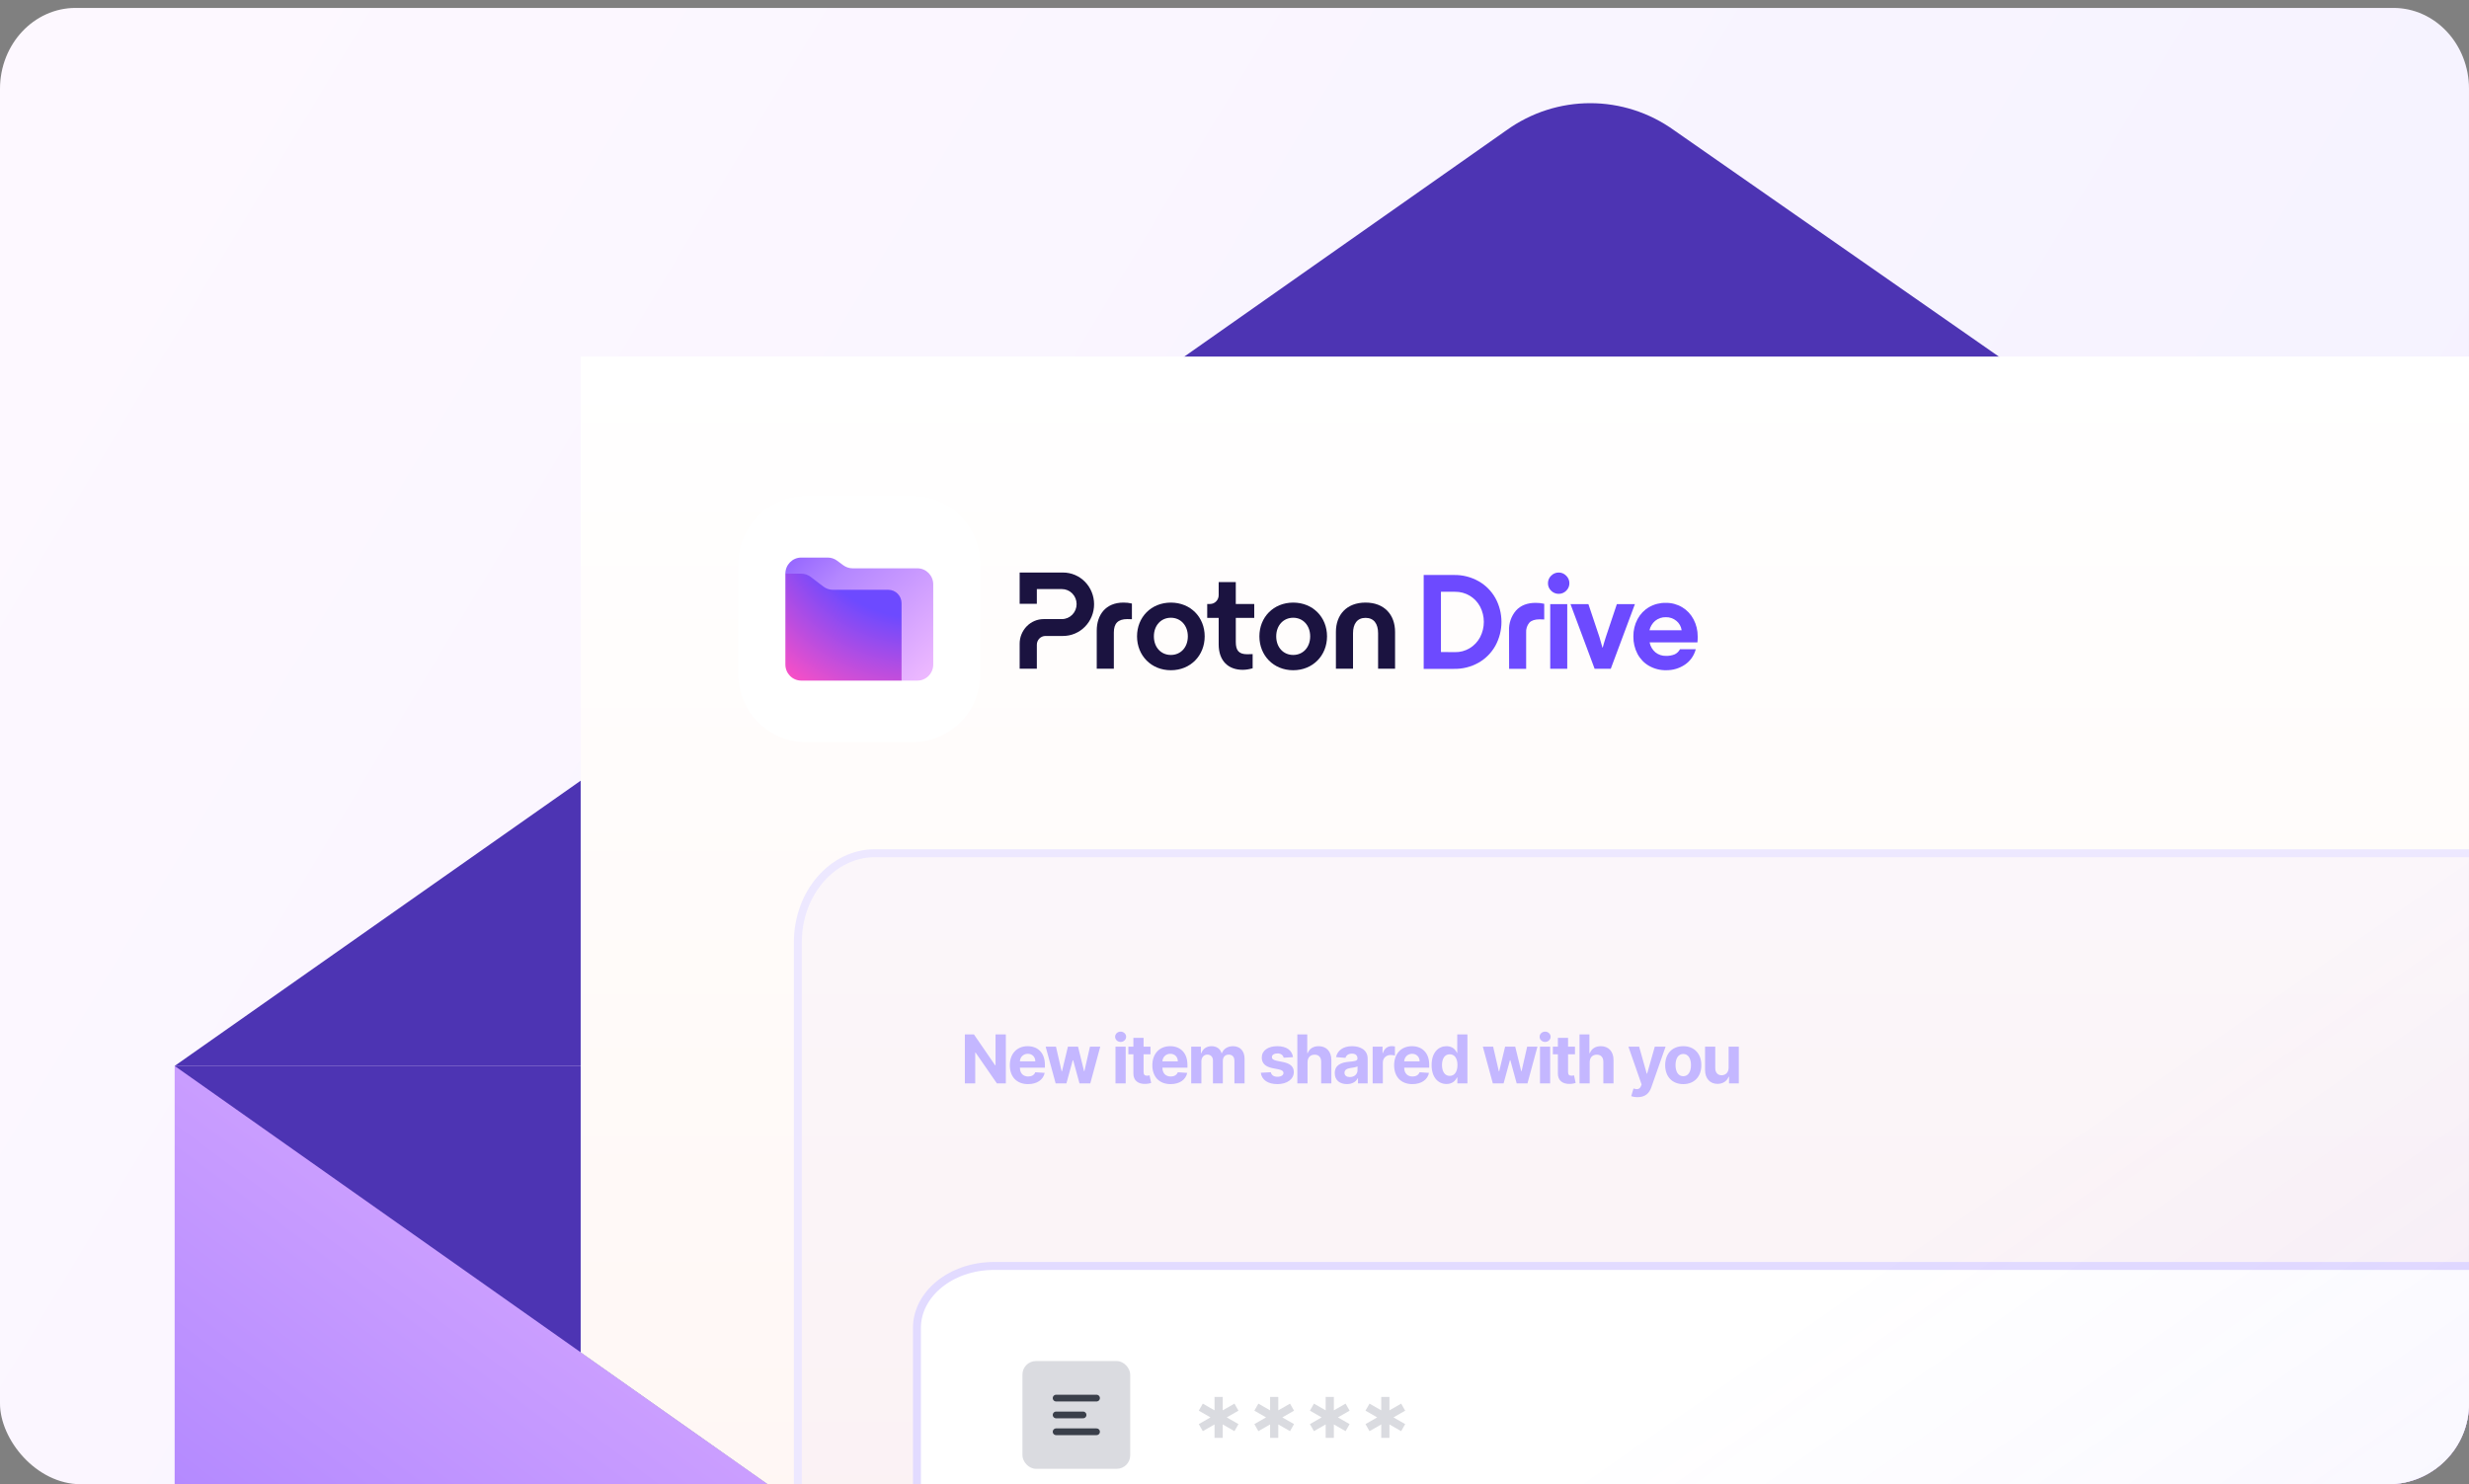 <svg width="311" height="187" viewBox="0 0 311 187" fill="none" xmlns="http://www.w3.org/2000/svg">
<rect x="0" y="0" width="311" height="187" fill="#808080" stroke="none"/>
<g clip-path="url(#clip0_13986_29966)">
<path d="M0 11.2C0 5.567 4.262 1 9.52 1H301.48C306.738 1 311 5.567 311 11.2V177.8C311 183.433 306.738 188 301.48 188H9.52C4.262 188 0 183.433 0 177.8V11.2Z" fill="white"/>
<path d="M0 11.2C0 5.567 4.262 1 9.52 1H301.48C306.738 1 311 5.567 311 11.2V177.8C311 183.433 306.738 188 301.48 188H9.52C4.262 188 0 183.433 0 177.8V11.2Z" fill="url(#paint0_linear_13986_29966)" fill-opacity="0.08"/>
<path d="M358.108 362.001H43.539C31.534 362.001 22 352.48 22 340.492V134.299H380V340.492C379.647 352.128 370.113 362.001 358.108 362.001Z" fill="url(#paint1_linear_13986_29966)"/>
<path d="M22 134.299L200.312 260.096L380 134.299H22Z" fill="#4D34B3"/>
<path d="M380 134.299L210.906 16.438C204.55 11.854 196.076 11.854 189.72 16.438L22 134.299H380Z" fill="#4D34B3"/>
<path d="M328.857 170.143L200.313 260.093L73.143 170.393V44.921H328.857V170.143Z" fill="url(#paint2_linear_13986_29966)"/>
<path d="M100.5 118.739C100.5 112.464 104.907 107.5 110.202 107.5H343.5V185.261C343.5 191.536 339.093 196.5 333.798 196.5H100.5V118.739Z" fill="#6D4AFF" fill-opacity="0.03" stroke="#EDE8FF"/>
<path d="M126.697 130.33V136.5H125.57L122.886 132.616H122.841V136.5H121.536V130.33H122.681L125.344 134.21H125.399V130.33H126.697ZM129.495 136.59C128.07 136.59 127.199 135.674 127.199 134.207C127.199 132.779 128.082 131.812 129.444 131.812C130.667 131.812 131.619 132.589 131.619 134.162V134.515H128.468V134.518C128.468 135.207 128.875 135.632 129.516 135.632C129.944 135.632 130.275 135.449 130.405 135.096L131.592 135.174C131.411 136.033 130.64 136.59 129.495 136.59ZM128.468 133.719H130.411C130.408 133.168 130.022 132.77 129.465 132.77C128.896 132.77 128.495 133.192 128.468 133.719ZM132.972 136.5L131.712 131.872H133.011L133.728 134.982H133.77L134.517 131.872H135.792L136.551 134.963H136.59L137.295 131.872H138.591L137.334 136.5H135.975L135.18 133.59H135.123L134.327 136.5H132.972ZM140.509 136.5V131.872H141.793V136.5H140.509ZM141.154 131.276C140.774 131.276 140.461 130.984 140.461 130.625C140.461 130.269 140.774 129.977 141.154 129.977C141.537 129.977 141.85 130.269 141.85 130.625C141.85 130.984 141.537 131.276 141.154 131.276ZM144.917 131.872V132.836H144.047V135.078C144.047 135.433 144.225 135.53 144.481 135.53C144.601 135.53 144.737 135.5 144.8 135.488L145.002 136.443C144.872 136.485 144.637 136.551 144.306 136.563C143.375 136.602 142.757 136.154 142.763 135.247V132.836H142.131V131.872H142.763V130.764H144.047V131.872H144.917ZM147.448 136.59C146.023 136.59 145.152 135.674 145.152 134.207C145.152 132.779 146.035 131.812 147.397 131.812C148.62 131.812 149.572 132.589 149.572 134.162V134.515H146.421V134.518C146.421 135.207 146.827 135.632 147.469 135.632C147.897 135.632 148.228 135.449 148.358 135.096L149.545 135.174C149.364 136.033 148.593 136.59 147.448 136.59ZM146.421 133.719H148.364C148.361 133.168 147.975 132.77 147.418 132.77C146.848 132.77 146.448 133.192 146.421 133.719ZM150.045 136.5V131.872H151.268V132.689H151.322C151.515 132.143 151.988 131.812 152.612 131.812C153.247 131.812 153.72 132.152 153.868 132.689H153.916C154.106 132.159 154.633 131.812 155.311 131.812C156.173 131.812 156.769 132.384 156.769 133.388V136.5H155.489V133.641C155.489 133.126 155.182 132.87 154.772 132.87C154.305 132.87 154.031 133.195 154.031 133.674V136.5H152.786V133.614C152.786 133.159 152.503 132.87 152.081 132.87C151.654 132.87 151.328 133.21 151.328 133.722V136.5H150.045ZM162.868 133.192L161.693 133.264C161.629 132.966 161.364 132.722 160.918 132.722C160.521 132.722 160.207 132.903 160.21 133.18C160.207 133.403 160.367 133.55 160.798 133.644L161.635 133.813C162.533 133.996 162.97 134.397 162.973 135.066C162.97 135.979 162.111 136.59 160.912 136.59C159.686 136.59 158.933 136.045 158.812 135.159L160.075 135.093C160.153 135.47 160.457 135.665 160.915 135.665C161.364 135.665 161.662 135.47 161.668 135.195C161.662 134.963 161.479 134.816 161.075 134.734L160.274 134.575C159.37 134.394 158.933 133.945 158.936 133.252C158.933 132.36 159.713 131.812 160.897 131.812C162.066 131.812 162.753 132.339 162.868 133.192ZM164.7 133.825V136.5H163.416V130.33H164.664V132.689H164.718C164.929 132.143 165.399 131.812 166.101 131.812C167.065 131.812 167.704 132.469 167.701 133.553V136.5H166.417V133.782C166.42 133.213 166.113 132.879 165.592 132.879C165.067 132.879 164.703 133.228 164.7 133.825ZM169.666 136.587C168.783 136.587 168.129 136.123 168.129 135.207C168.129 134.174 168.951 133.867 169.867 133.782C170.672 133.704 170.988 133.665 170.988 133.367V133.349C170.988 132.969 170.738 132.749 170.301 132.749C169.84 132.749 169.566 132.975 169.479 133.282L168.292 133.186C168.469 132.342 169.199 131.812 170.307 131.812C171.338 131.812 172.272 132.276 172.272 133.379V136.5H171.054V135.858H171.018C170.792 136.289 170.349 136.587 169.666 136.587ZM170.033 135.702C170.596 135.702 170.997 135.331 170.997 134.846V134.355C170.844 134.457 170.386 134.524 170.105 134.563C169.653 134.626 169.355 134.804 169.355 135.165C169.355 135.518 169.638 135.702 170.033 135.702ZM172.903 136.5V131.872H174.147V132.68H174.195C174.364 132.107 174.789 131.806 175.307 131.806C175.436 131.806 175.596 131.824 175.71 131.851V132.99C175.59 132.951 175.346 132.921 175.168 132.921C174.602 132.921 174.186 133.312 174.186 133.882V136.5H172.903ZM177.903 136.59C176.478 136.59 175.607 135.674 175.607 134.207C175.607 132.779 176.49 131.812 177.852 131.812C179.075 131.812 180.027 132.589 180.027 134.162V134.515H176.875V134.518C176.875 135.207 177.282 135.632 177.924 135.632C178.352 135.632 178.683 135.449 178.813 135.096L180 135.174C179.819 136.033 179.048 136.59 177.903 136.59ZM176.875 133.719H178.819C178.816 133.168 178.43 132.77 177.873 132.77C177.303 132.77 176.903 133.192 176.875 133.719ZM182.205 136.575C181.15 136.575 180.328 135.741 180.328 134.192C180.328 132.601 181.187 131.812 182.202 131.812C182.976 131.812 183.347 132.273 183.518 132.65H183.558V130.33H184.838V136.5H183.573V135.759H183.518C183.341 136.144 182.952 136.575 182.205 136.575ZM182.612 135.554C183.229 135.554 183.585 135.012 183.585 134.186C183.585 133.361 183.235 132.833 182.612 132.833C181.976 132.833 181.638 133.385 181.638 134.186C181.638 134.994 181.982 135.554 182.612 135.554ZM188.04 136.5L186.781 131.872H188.079L188.796 134.982H188.839L189.586 131.872H190.86L191.619 134.963H191.659L192.364 131.872H193.659L192.403 136.5H191.044L190.249 133.59H190.191L189.396 136.5H188.04ZM193.979 136.5V131.872H195.262V136.5H193.979ZM194.624 131.276C194.244 131.276 193.931 130.984 193.931 130.625C193.931 130.269 194.244 129.977 194.624 129.977C195.006 129.977 195.32 130.269 195.32 130.625C195.32 130.984 195.006 131.276 194.624 131.276ZM198.387 131.872V132.836H197.516V135.078C197.516 135.433 197.694 135.53 197.95 135.53C198.071 135.53 198.206 135.5 198.27 135.488L198.472 136.443C198.342 136.485 198.107 136.551 197.776 136.563C196.845 136.602 196.227 136.154 196.233 135.247V132.836H195.6V131.872H196.233V130.764H197.516V131.872H198.387ZM200.241 133.825V136.5H198.958V130.33H200.205V132.689H200.259C200.47 132.143 200.94 131.812 201.642 131.812C202.606 131.812 203.245 132.469 203.242 133.553V136.5H201.959V133.782C201.962 133.213 201.654 132.879 201.133 132.879C200.609 132.879 200.244 133.228 200.241 133.825ZM206.278 138.235C205.953 138.235 205.655 138.181 205.471 138.103L205.76 137.145C206.212 137.283 206.535 137.262 206.703 136.828L206.779 136.633L205.119 131.872H206.468L207.426 135.271H207.475L208.442 131.872H209.8L208.002 137C207.74 137.747 207.234 138.235 206.278 138.235ZM212.026 136.59C210.622 136.59 209.748 135.629 209.748 134.204C209.748 132.77 210.622 131.812 212.026 131.812C213.43 131.812 214.304 132.77 214.304 134.204C214.304 135.629 213.43 136.59 212.026 136.59ZM212.032 135.596C212.668 135.596 212.999 135.003 212.999 134.195C212.999 133.388 212.668 132.791 212.032 132.791C211.384 132.791 211.053 133.388 211.053 134.195C211.053 135.003 211.384 135.596 212.032 135.596ZM217.741 134.53V131.872H219.024V136.5H217.792V135.659H217.744C217.536 136.202 217.036 136.56 216.34 136.56C215.409 136.56 214.776 135.9 214.773 134.819V131.872H216.057V134.59C216.06 135.135 216.373 135.476 216.858 135.476C217.319 135.476 217.744 135.15 217.741 134.53Z" fill="#C4B7FF"/>
<path d="M115.5 167.291C115.5 163.081 119.747 159.5 125.216 159.5H343.5V188.709C343.5 192.919 339.253 196.5 333.784 196.5H115.5V167.291Z" fill="white" stroke="#E2DBFF"/>
<path d="M152.984 176V177.694L151.508 176.847L151 177.734L152.476 178.581L151 179.427L151.508 180.315L152.984 179.468V181.161H154.016V179.468L155.492 180.315L156 179.427L154.524 178.581L156 177.734L155.492 176.847L154.016 177.694V176H152.984Z" fill="#DADBE0"/>
<path d="M159.984 176V177.694L158.508 176.847L158 177.734L159.476 178.581L158 179.427L158.508 180.315L159.984 179.468V181.161H161.016V179.468L162.492 180.315L163 179.427L161.524 178.581L163 177.734L162.492 176.847L161.016 177.694V176H159.984Z" fill="#DADBE0"/>
<path d="M166.984 176V177.694L165.508 176.847L165 177.734L166.476 178.581L165 179.427L165.508 180.315L166.984 179.468V181.161H168.016V179.468L169.492 180.315L170 179.427L168.524 178.581L170 177.734L169.492 176.847L168.016 177.694V176H166.984Z" fill="#DADBE0"/>
<path d="M173.984 176V177.694L172.508 176.847L172 177.734L173.476 178.581L172 179.427L172.508 180.315L173.984 179.468V181.161H175.016V179.468L176.492 180.315L177 179.427L175.524 178.581L177 177.734L176.492 176.847L175.016 177.694V176H173.984Z" fill="#DADBE0"/>
<rect x="128.789" y="171.484" width="13.575" height="13.575" rx="1.697" fill="#DADBE0"/>
<path d="M133.031 176.15H138.121M133.031 178.271H136.424M133.031 180.392H138.121" stroke="#3A3F4A" stroke-width="0.848" stroke-linecap="round"/>
<g clip-path="url(#clip1_13986_29966)">
<path d="M186.242 73.226C187.128 73.725 187.861 74.462 188.365 75.358C188.865 76.274 189.127 77.305 189.127 78.354C189.127 79.403 188.865 80.434 188.365 81.35C187.863 82.251 187.128 82.993 186.242 83.495C185.294 84.027 184.226 84.295 183.145 84.273H179.331V72.445H183.145C184.226 72.423 185.294 72.694 186.242 73.226ZM183.273 82.165C183.919 82.178 184.556 82.008 185.116 81.675C185.673 81.343 186.131 80.858 186.438 80.279C186.744 79.686 186.906 79.026 186.906 78.356C186.906 77.687 186.747 77.027 186.438 76.434C186.136 75.867 185.692 75.395 185.147 75.065C184.58 74.722 183.931 74.55 183.27 74.56H181.505V82.15L183.273 82.165Z" fill="#6D4AFF"/>
<path d="M190.08 79.462C190.042 78.534 190.355 77.628 190.956 76.926C191.545 76.278 192.372 75.954 193.443 75.954C193.803 75.951 194.162 75.993 194.514 76.074V78.049C194.345 78.049 194.152 78.031 193.938 78.031C193.349 78.031 192.917 78.169 192.645 78.448C192.498 78.62 192.387 78.822 192.317 79.038C192.247 79.255 192.22 79.484 192.237 79.713V84.27H190.092L190.08 79.462Z" fill="#6D4AFF"/>
<path d="M195.385 74.43C195.257 74.309 195.156 74.164 195.086 74.001C195.016 73.839 194.982 73.664 194.985 73.487C194.982 73.307 195.018 73.132 195.086 72.967C195.156 72.802 195.257 72.654 195.385 72.534C195.51 72.406 195.658 72.305 195.822 72.236C195.986 72.167 196.162 72.132 196.338 72.135C196.514 72.132 196.688 72.167 196.849 72.236C197.011 72.305 197.158 72.406 197.281 72.534C197.409 72.654 197.51 72.802 197.58 72.967C197.65 73.132 197.684 73.309 197.682 73.487C197.684 73.664 197.65 73.839 197.58 74.001C197.51 74.164 197.409 74.309 197.281 74.43C197.158 74.555 197.011 74.654 196.849 74.72C196.688 74.787 196.514 74.821 196.34 74.819C196.164 74.821 195.988 74.789 195.827 74.722C195.66 74.654 195.51 74.555 195.385 74.43ZM197.414 84.26H195.269V76.116H197.414V84.26Z" fill="#6D4AFF"/>
<path d="M200.861 84.26L197.822 76.116H200.079L201.471 80.277C201.686 81.006 201.811 81.441 201.845 81.594H201.879C201.98 81.203 202.118 80.762 202.27 80.277L203.662 76.116H205.937L202.897 84.26H200.861Z" fill="#6D4AFF"/>
<path d="M213.813 80.934H207.787C207.881 81.427 208.141 81.872 208.52 82.192C208.899 82.493 209.367 82.65 209.844 82.635C210.228 82.65 210.609 82.581 210.964 82.436C211.244 82.298 211.47 82.074 211.618 81.793H213.603C213.395 82.603 212.898 83.305 212.211 83.758C211.519 84.216 210.711 84.452 209.886 84.442C209.13 84.46 208.383 84.27 207.722 83.898C207.104 83.546 206.598 83.019 206.26 82.382C205.91 81.707 205.731 80.956 205.744 80.193C205.731 79.43 205.912 78.674 206.269 78.004C206.607 77.369 207.114 76.845 207.729 76.488C208.375 76.121 209.104 75.939 209.84 75.956C210.561 75.946 211.273 76.138 211.895 76.51C212.5 76.874 212.995 77.401 213.325 78.034C213.675 78.699 213.854 79.445 213.844 80.198C213.849 80.444 213.837 80.69 213.813 80.934ZM208.498 78.213C208.132 78.519 207.876 78.94 207.77 79.41H211.823C211.76 78.947 211.526 78.524 211.169 78.231C210.795 77.918 210.322 77.751 209.837 77.763C209.352 77.748 208.88 77.908 208.498 78.213Z" fill="#6D4AFF"/>
<path d="M128.437 81.096V84.251H130.603V81.233C130.603 80.941 130.716 80.657 130.921 80.451C131.123 80.244 131.4 80.126 131.687 80.126H133.909C134.944 80.126 135.938 79.705 136.67 78.954C137.402 78.206 137.813 77.189 137.813 76.13C137.813 75.072 137.402 74.055 136.67 73.304C135.938 72.556 134.944 72.135 133.906 72.135H128.437V76.079H130.603V74.22H133.762C134.253 74.22 134.722 74.419 135.069 74.774C135.416 75.128 135.611 75.608 135.611 76.111C135.611 76.613 135.416 77.093 135.069 77.447C134.722 77.802 134.253 78.001 133.762 78.001H131.467C131.07 78.001 130.675 78.08 130.309 78.237C129.941 78.393 129.609 78.621 129.327 78.909C129.046 79.198 128.824 79.54 128.67 79.914C128.516 80.286 128.437 80.689 128.437 81.096Z" fill="#1B1340"/>
<path d="M138.148 84.251V79.444C138.148 77.482 139.267 75.921 141.509 75.921C141.867 75.916 142.226 75.955 142.578 76.042V78.018C142.322 78.001 142.103 78.001 142 78.001C140.813 78.001 140.303 78.558 140.303 79.685V84.251H138.148Z" fill="#1B1340"/>
<path d="M143.223 80.175C143.223 77.762 145.004 75.923 147.484 75.923C149.964 75.923 151.745 77.762 151.745 80.175C151.745 82.587 149.964 84.444 147.484 84.444C145.004 84.444 143.223 82.585 143.223 80.175ZM149.622 80.175C149.622 78.804 148.721 77.831 147.484 77.831C146.244 77.831 145.346 78.801 145.346 80.175C145.346 81.563 146.246 82.519 147.484 82.519C148.724 82.519 149.622 81.561 149.622 80.175Z" fill="#1B1340"/>
<path d="M158.635 80.175C158.635 77.762 160.417 75.923 162.896 75.923C165.373 75.923 167.155 77.762 167.155 80.175C167.155 82.587 165.373 84.444 162.896 84.444C160.417 84.444 158.635 82.585 158.635 80.175ZM165.032 80.175C165.032 78.804 164.131 77.831 162.894 77.831C161.656 77.831 160.756 78.801 160.756 80.175C160.756 81.563 161.656 82.519 162.894 82.519C164.131 82.519 165.032 81.561 165.032 80.175Z" fill="#1B1340"/>
<path d="M168.274 84.252V79.618C168.274 77.467 169.615 75.921 172.008 75.921C174.384 75.921 175.725 77.465 175.725 79.618V84.252H173.588V79.791C173.588 78.594 173.06 77.846 172.008 77.846C170.956 77.846 170.429 78.592 170.429 79.791V84.252H168.274Z" fill="#1B1340"/>
<path d="M157.99 77.848H155.664V80.886C155.664 81.945 156.037 82.43 157.106 82.43C157.207 82.43 157.463 82.43 157.785 82.412V84.2C157.345 84.32 156.955 84.392 156.529 84.392C154.73 84.392 153.507 83.281 153.507 81.182V77.848H152.063V76.096H152.424C152.566 76.096 152.708 76.066 152.838 76.012C152.97 75.955 153.088 75.874 153.19 75.771C153.291 75.667 153.37 75.547 153.425 75.411C153.481 75.276 153.507 75.133 153.507 74.988V73.336H155.662V76.096H157.987V77.848H157.99Z" fill="#1B1340"/>
<g clip-path="url(#clip2_13986_29966)">
<path d="M93 71.111C93 66.355 96.791 62.5 101.467 62.5H115.013C119.689 62.5 123.48 66.355 123.48 71.111V84.889C123.48 89.645 119.689 93.5 115.013 93.5H101.467C96.791 93.5 93 89.645 93 84.889V71.111Z" fill="white"/>
<path d="M98.927 72.28L101.588 70.927L106.244 73.633H114.227L114.227 85.074L113.562 85.75H100.922C99.82 85.75 98.927 84.841 98.927 83.72L98.927 72.28Z" fill="url(#paint3_radial_13986_29966)"/>
<path fill-rule="evenodd" clip-rule="evenodd" d="M106.218 71.215C106.56 71.467 106.971 71.603 107.392 71.603L115.558 71.603C116.66 71.603 117.553 72.512 117.553 73.633V83.72C117.553 84.841 116.66 85.75 115.558 85.75H113.562V76.001C113.562 75.067 112.817 74.31 111.899 74.31H104.914C104.482 74.31 104.062 74.167 103.716 73.904L102.12 72.686C101.774 72.422 101.354 72.28 100.922 72.28L98.927 72.28C98.927 71.159 99.82 70.25 100.922 70.25H104.265C104.687 70.25 105.098 70.386 105.439 70.638L106.218 71.215Z" fill="url(#paint4_linear_13986_29966)"/>
</g>
</g>
<path d="M22 13H357V192C357 198.627 351.627 204 345 204H22V13Z" fill="url(#paint5_linear_13986_29966)"/>
<path fill-rule="evenodd" clip-rule="evenodd" d="M56.41 361.735H357.086C369.092 361.735 378.625 351.862 378.978 340.226V135.017L56.41 361.735Z" fill="url(#paint6_linear_13986_29966)"/>
</g>
<defs>
<linearGradient id="paint0_linear_13986_29966" x1="-12.238" y1="-5.825" x2="318.648" y2="192.604" gradientUnits="userSpaceOnUse">
<stop stop-color="#ECAAFF"/>
<stop offset="1" stop-color="#6A48F6"/>
</linearGradient>
<linearGradient id="paint1_linear_13986_29966" x1="174.363" y1="157.707" x2="22.267" y2="362.199" gradientUnits="userSpaceOnUse">
<stop stop-color="#EEBEFF"/>
<stop offset="1" stop-color="#6D4AFF"/>
</linearGradient>
<linearGradient id="paint2_linear_13986_29966" x1="200.489" y1="44.293" x2="200.489" y2="260.093" gradientUnits="userSpaceOnUse">
<stop stop-color="white"/>
<stop offset="1" stop-color="#FFF3EF"/>
</linearGradient>
<radialGradient id="paint3_radial_13986_29966" cx="0" cy="0" r="1" gradientUnits="userSpaceOnUse" gradientTransform="translate(115.509 60.743) scale(28.55 30.692)">
<stop offset="0.556" stop-color="#6D4AFF"/>
<stop offset="1" stop-color="#FF50C3"/>
</radialGradient>
<linearGradient id="paint4_linear_13986_29966" x1="98.681" y1="62.161" x2="122.104" y2="87.761" gradientUnits="userSpaceOnUse">
<stop stop-color="#7341FF"/>
<stop offset="0.359" stop-color="#B487FF"/>
<stop offset="1" stop-color="#FFC8FF"/>
</linearGradient>
<linearGradient id="paint5_linear_13986_29966" x1="315.5" y1="204" x2="267.257" y2="135.32" gradientUnits="userSpaceOnUse">
<stop stop-color="#6D4AFF" stop-opacity="0.05"/>
<stop offset="1" stop-color="#6D4AFF" stop-opacity="0"/>
</linearGradient>
<linearGradient id="paint6_linear_13986_29966" x1="447.126" y1="171.539" x2="118.119" y2="362.388" gradientUnits="userSpaceOnUse">
<stop stop-color="#EEBEFF"/>
<stop offset="1" stop-color="#6D4AFF"/>
</linearGradient>
<clipPath id="clip0_13986_29966">
<rect width="311" height="187" rx="10.181" fill="white"/>
</clipPath>
<clipPath id="clip1_13986_29966">
<rect width="127" height="31" fill="white" transform="translate(93 62.5)"/>
</clipPath>
<clipPath id="clip2_13986_29966">
<rect width="30.48" height="31" fill="white" transform="translate(93 62.5)"/>
</clipPath>
</defs>
</svg>
